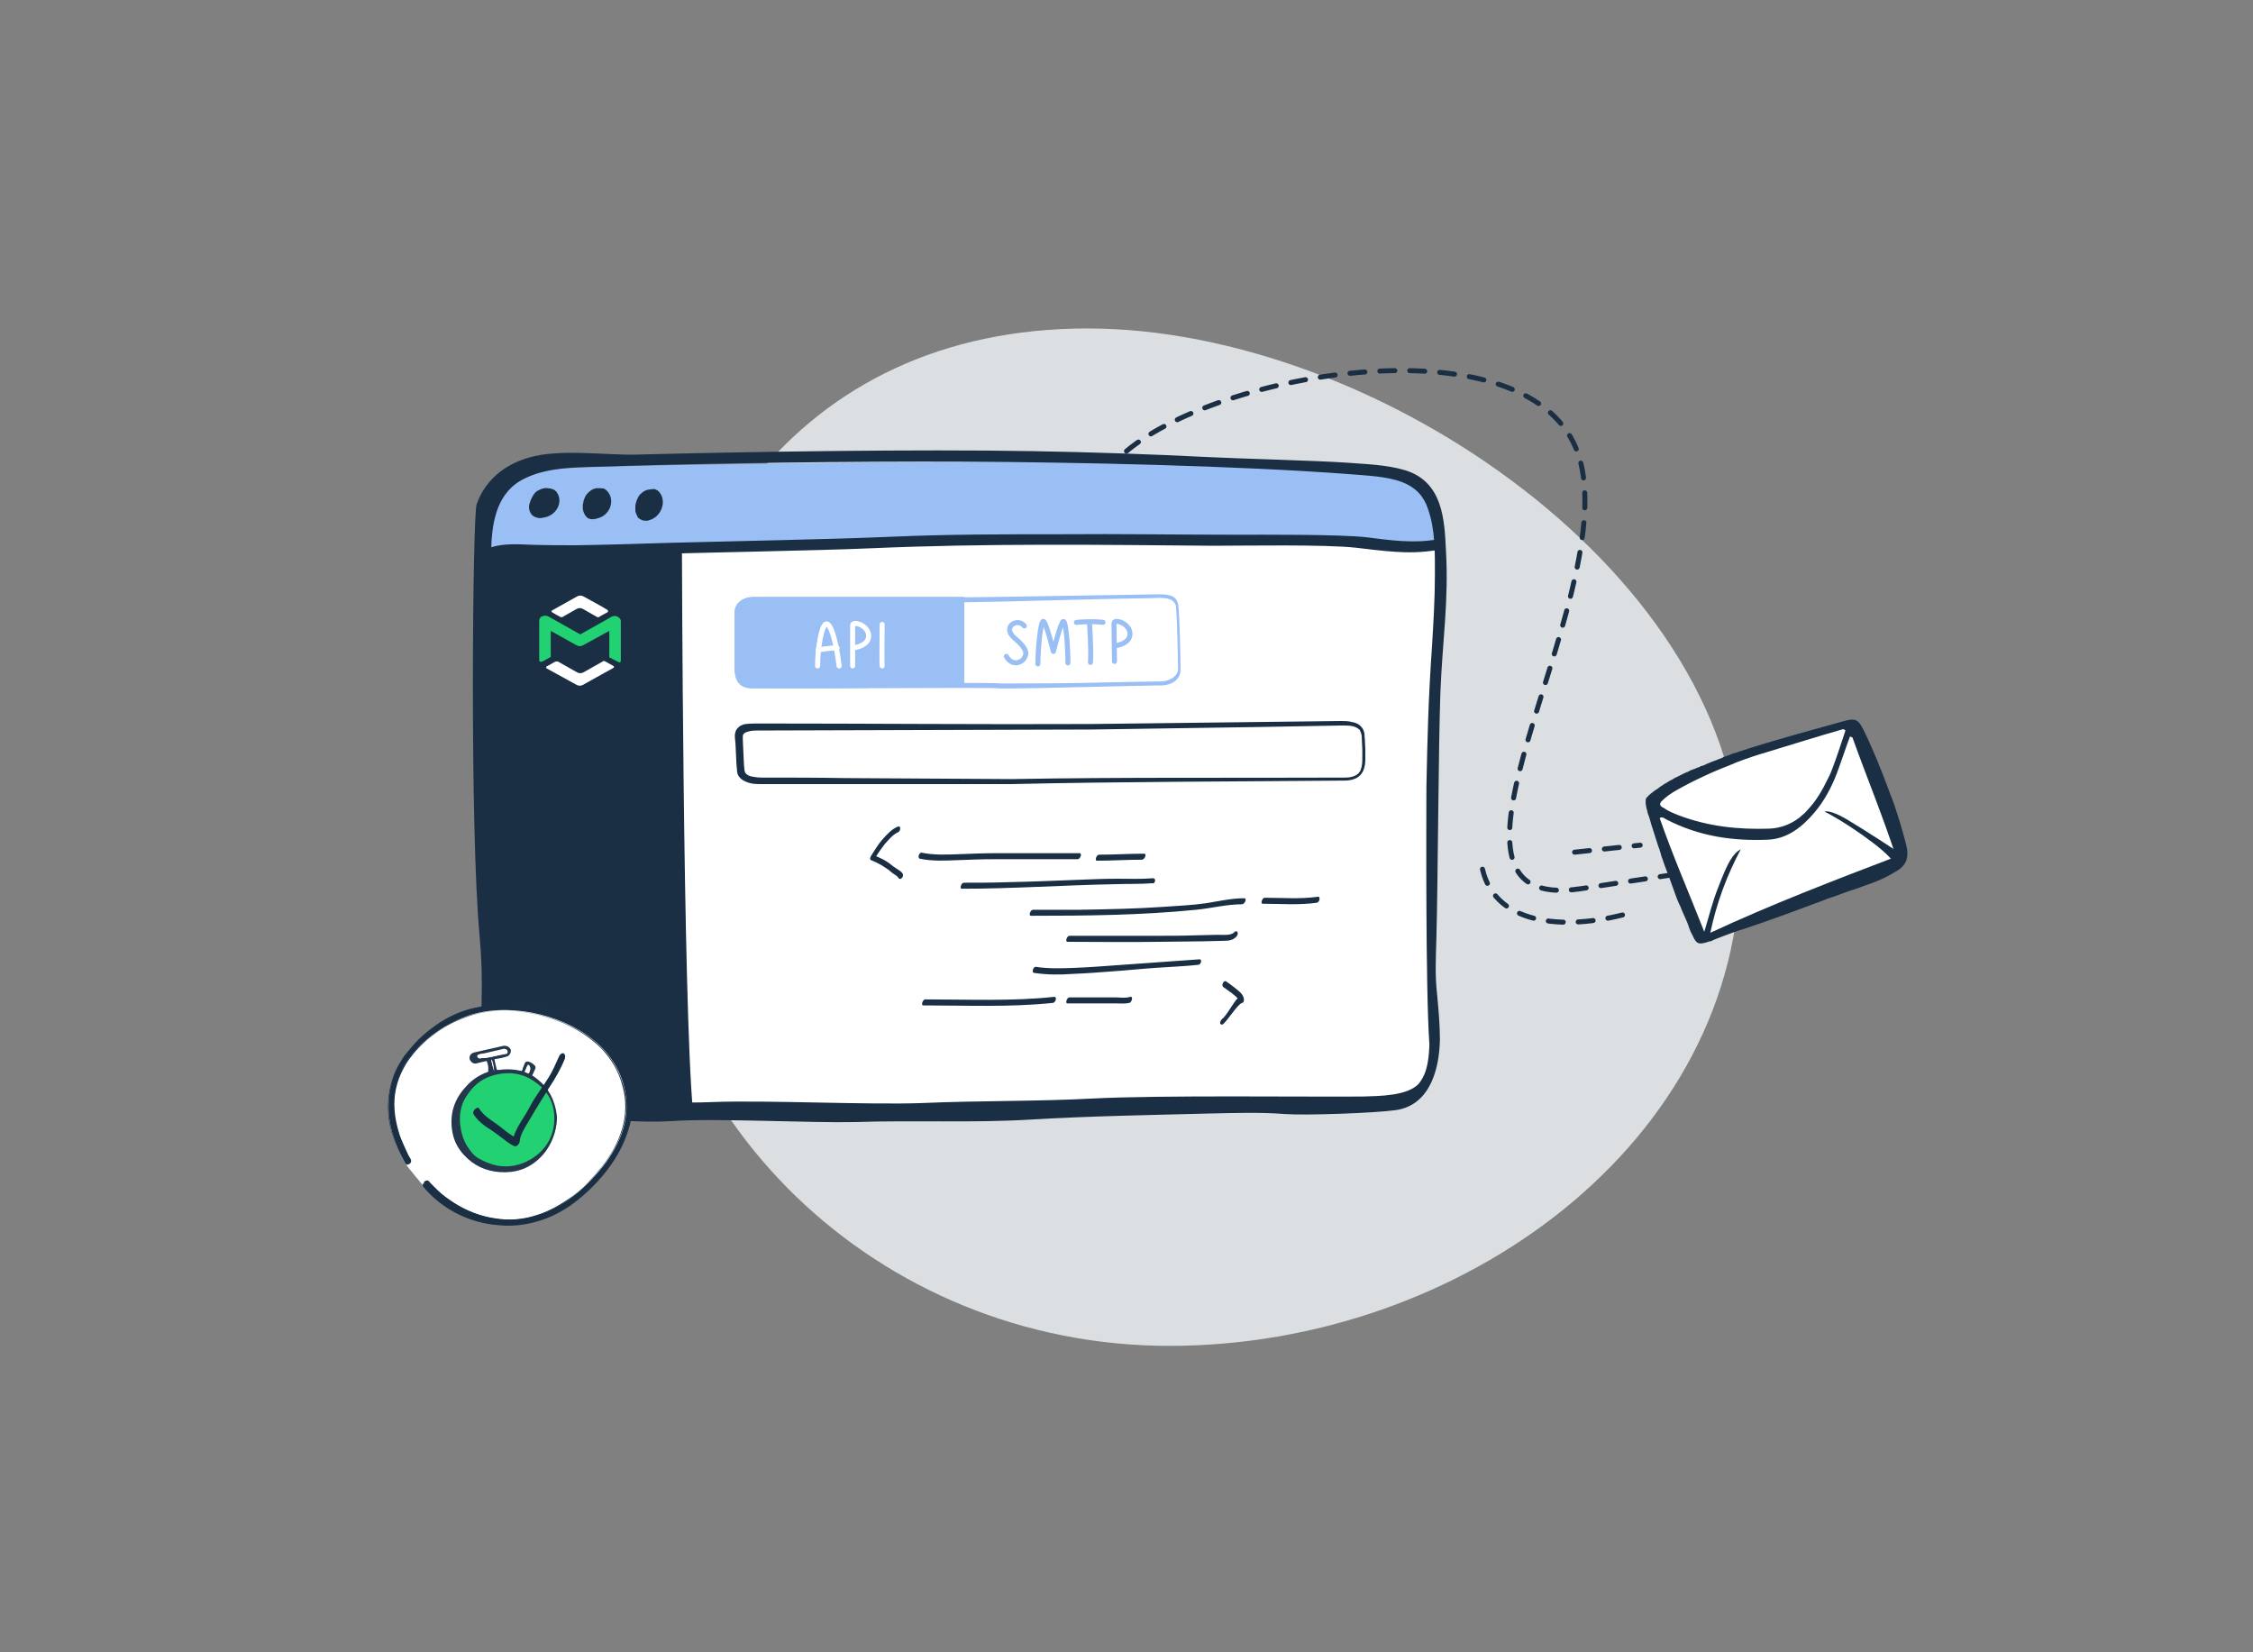 <?xml version="1.0" encoding="utf-8"?>
<!-- Generator: Adobe Illustrator 24.2.1, SVG Export Plug-In . SVG Version: 6.00 Build 0)  -->
<svg version="1.1" xmlns="http://www.w3.org/2000/svg" xmlns:xlink="http://www.w3.org/1999/xlink" x="0px" y="0px"
	 viewBox="0 0 450 330" style="enable-background:new 0 0 450 330;" xml:space="preserve">
<rect x="0" y="0" width="450" height="330" fill="#808080" stroke="none"/>
<style type="text/css">
	.st0{fill:#F9F9F7;}
	.st1{fill:#FEFEFE;}
	.st2{fill:#1A2E44;}
	.st3{fill:#FFFFFF;}
	.st4{fill:#99BFF5;}
	.st5{fill:#DCDFE1;}
	.st6{fill:#22D172;}
	.st7{fill-rule:evenodd;clip-rule:evenodd;fill:#FFE717;}
	.st8{fill-rule:evenodd;clip-rule:evenodd;fill:#273649;}
	.st9{fill:none;stroke:#1A2E44;stroke-width:1.458;stroke-linecap:round;stroke-linejoin:round;stroke-miterlimit:10;}
	.st10{fill:#F4F4EF;}
	.st11{fill:#FAFBFB;}
	.st12{fill:#F9C273;}
	.st13{fill:#1A2E44;stroke:#FFFFFF;stroke-width:0.633;stroke-linecap:square;}
	.st14{clip-path:url(#SVGID_14_);}
	.st15{clip-path:url(#SVGID_16_);}
	.st16{clip-path:url(#SVGID_18_);}
	.st17{fill:#E5E5E5;}
	.st18{clip-path:url(#SVGID_24_);}
	.st19{clip-path:url(#SVGID_26_);}
	.st20{clip-path:url(#SVGID_28_);}
	.st21{clip-path:url(#SVGID_30_);}
	.st22{clip-path:url(#SVGID_32_);}
	.st23{clip-path:url(#SVGID_34_);}
	.st24{fill:none;stroke:#1A2E44;stroke-width:6.49;stroke-linecap:round;stroke-linejoin:round;stroke-miterlimit:10;}
	.st25{clip-path:url(#SVGID_36_);}
	.st26{clip-path:url(#SVGID_38_);}
	.st27{fill:#97B4EF;}
	.st28{fill-rule:evenodd;clip-rule:evenodd;fill:#273649;stroke:#273649;stroke-width:1.543;stroke-linejoin:round;}
	.st29{fill:none;stroke:#1A2E44;stroke-width:5;stroke-linecap:round;stroke-linejoin:round;stroke-miterlimit:10;}
	.st30{clip-path:url(#SVGID_40_);}
	.st31{clip-path:url(#SVGID_42_);}
	.st32{fill:#FFFFFF;stroke:#1A2E44;stroke-width:1.988;stroke-linecap:square;}
	.st33{fill:none;stroke:#1A2E44;stroke-width:1.988;stroke-dasharray:5.963,5.963;}
	.st34{fill:none;stroke:#1A2E44;stroke-width:17;stroke-linecap:round;stroke-linejoin:round;stroke-miterlimit:10;}
	.st35{clip-path:url(#SVGID_44_);}
	.st36{clip-path:url(#SVGID_46_);}
	.st37{clip-path:url(#SVGID_48_);}
	.st38{fill:#FFFFFF;stroke:#1A2E44;stroke-width:2.879;stroke-linecap:square;}
	.st39{fill:none;stroke:#1A2E44;stroke-width:2.879;stroke-linecap:round;stroke-linejoin:round;stroke-dasharray:8.636,8.636;}
	.st40{clip-path:url(#SVGID_50_);}
	.st41{clip-path:url(#SVGID_52_);}
	.st42{fill:none;stroke:#1A2E44;stroke-width:2.957;stroke-linecap:round;stroke-linejoin:round;stroke-dasharray:8.871,8.871;}
	.st43{fill:none;stroke:#1A2E44;stroke-width:9;stroke-linecap:round;stroke-linejoin:round;stroke-miterlimit:10;}
	.st44{fill-rule:evenodd;clip-rule:evenodd;fill:#273649;stroke:#273649;stroke-width:1.476;stroke-linejoin:round;}
	.st45{fill:none;stroke:#1A2E44;stroke-width:4.781;stroke-linecap:round;stroke-linejoin:round;stroke-miterlimit:10;}
	.st46{fill-rule:evenodd;clip-rule:evenodd;fill:#273649;stroke:#273649;stroke-width:0.898;stroke-linejoin:round;}
	.st47{fill:none;stroke:#1A2E44;stroke-width:1.492;stroke-linecap:round;stroke-linejoin:round;stroke-dasharray:4.477,4.477;}
	.st48{fill:#17354A;}
	.st49{fill:#FDFDFE;}
	.st50{fill:#434D60;}
	.st51{fill:#2B4155;}
	.st52{fill:#354357;}
	.st53{fill:#FCFDFD;}
	.st54{fill:#213349;}
	.st55{fill:#22D173;}
	.st56{fill:#22D072;}
	.st57{fill:none;stroke:#213349;stroke-width:5.6;stroke-dasharray:10,10;}
	.st58{fill:none;stroke:#1A2E44;stroke-width:2.65;stroke-linecap:round;stroke-linejoin:round;stroke-dasharray:7.951,7.951;}
	.st59{fill:#1A2E44;stroke:#1A2E44;stroke-width:0.84;}
	.st60{fill:#1A2E44;stroke:#1A2E44;stroke-width:0.668;}
	.st61{clip-path:url(#SVGID_54_);}
	.st62{clip-path:url(#SVGID_56_);}
	.st63{fill:#FFFFFF;stroke:#1A2E44;stroke-width:1.535;stroke-linecap:square;}
	.st64{fill:none;stroke:#1A2E44;stroke-width:1.577;stroke-linecap:round;stroke-linejoin:round;stroke-dasharray:4.731,4.731;}
	.st65{fill:#1A2E44;stroke:#1A2E44;stroke-width:0.448;}
	.st66{fill:#1A2E44;stroke:#1A2E44;stroke-width:0.356;}
	.st67{fill:none;stroke:#1A2E44;stroke-width:2.59;stroke-linecap:round;stroke-linejoin:round;stroke-miterlimit:10;}
	.st68{clip-path:url(#SVGID_58_);}
	.st69{clip-path:url(#SVGID_60_);}
	.st70{fill:none;stroke:#1A2E44;stroke-width:2;stroke-linecap:round;stroke-linejoin:round;stroke-dasharray:7.951,7.951;}
	.st71{fill:none;stroke:#1A2E44;stroke-width:1.016;stroke-linecap:round;stroke-linejoin:round;stroke-dasharray:3.048,3.048;}
	.st72{fill:none;stroke:#1A2E44;stroke-width:0.993;stroke-linecap:round;stroke-linejoin:round;stroke-miterlimit:10;}
	.st73{fill:none;stroke:#1A2E44;stroke-width:0.997;stroke-linecap:round;stroke-linejoin:round;stroke-dasharray:2.99,2.99;}
	.st74{fill:none;stroke:#1A2E44;stroke-width:0.752;stroke-linecap:round;stroke-linejoin:round;stroke-dasharray:2.99,2.99;}
	.st75{clip-path:url(#SVGID_62_);}
	.st76{clip-path:url(#SVGID_64_);}
	.st77{fill:#FFFFFF;stroke:#1A2E44;stroke-width:1.108;stroke-linecap:square;}
	.st78{fill:none;stroke:#1A2E44;stroke-width:1.108;stroke-linecap:round;stroke-linejoin:round;stroke-dasharray:3.324,3.324;}
	.st79{fill:#1A2E44;stroke:#1A2E44;stroke-width:0.323;}
	.st80{fill:#1A2E44;stroke:#1A2E44;stroke-width:0.257;}
	.st81{fill:none;stroke:#1A2E44;stroke-width:1.202;stroke-linecap:round;stroke-linejoin:round;stroke-miterlimit:10;}
	.st82{clip-path:url(#SVGID_66_);}
	.st83{clip-path:url(#SVGID_68_);}
	.st84{fill:#FFFFFF;stroke:#1A2E44;stroke-width:1.341;stroke-linecap:square;}
	.st85{fill:none;stroke:#1A2E44;stroke-width:1.341;stroke-linecap:round;stroke-linejoin:round;stroke-dasharray:4.024,4.024;}
	.st86{fill:none;stroke:#1A2E44;stroke-width:1.23;stroke-linecap:round;stroke-linejoin:round;stroke-dasharray:3.69,3.69;}
	.st87{fill:none;stroke:#1A2E44;stroke-width:1.207;stroke-linecap:round;stroke-linejoin:round;stroke-dasharray:3.62,3.62;}
	.st88{fill:none;stroke:#1A2E44;stroke-width:0.91;stroke-linecap:round;stroke-linejoin:round;stroke-dasharray:3.62,3.62;}
	.st89{fill:#1A2E44;stroke:#1A2E44;stroke-width:0.392;}
	.st90{fill:#1A2E44;stroke:#1A2E44;stroke-width:0.311;}
	.st91{fill:none;stroke:#1A2E44;stroke-width:1.463;stroke-linecap:round;stroke-linejoin:round;stroke-miterlimit:10;}
	.st92{clip-path:url(#SVGID_70_);}
	.st93{clip-path:url(#SVGID_72_);}
	.st94{fill:#FFFFFF;stroke:#1A2E44;stroke-width:1.633;stroke-linecap:square;}
	.st95{fill:none;stroke:#1A2E44;stroke-width:1.633;stroke-linecap:round;stroke-linejoin:round;stroke-dasharray:4.899,4.899;}
	.st96{fill:none;stroke:#1A2E44;stroke-width:1.497;stroke-linecap:round;stroke-linejoin:round;stroke-dasharray:4.492,4.492;}
	.st97{fill:none;stroke:#1A2E44;stroke-width:1.469;stroke-linecap:round;stroke-linejoin:round;stroke-dasharray:4.407,4.407;}
	.st98{fill:none;stroke:#1A2E44;stroke-width:1.109;stroke-linecap:round;stroke-linejoin:round;stroke-dasharray:4.407,4.407;}
	.st99{fill:#1A2E44;stroke:#1A2E44;stroke-width:0.477;}
	.st100{fill:#1A2E44;stroke:#1A2E44;stroke-width:0.379;}
	.st101{fill:none;stroke:#1A2E44;stroke-width:1.427;stroke-linecap:round;stroke-linejoin:round;stroke-dasharray:4.281,4.281;}
	.st102{fill:none;stroke:#1A2E44;stroke-width:1.077;stroke-linecap:round;stroke-linejoin:round;stroke-dasharray:4.281,4.281;}
	.st103{opacity:0.37;}
	.st104{fill:#FEFEFE;stroke:#1A2E44;stroke-width:2.873;stroke-linecap:round;stroke-linejoin:round;stroke-miterlimit:10;}
	.st105{fill:#FEFEFE;stroke:#1A2E44;stroke-width:1.743;stroke-linecap:round;stroke-linejoin:round;stroke-miterlimit:10;}
	.st106{fill:#FEFEFE;stroke:#1A2E44;stroke-width:1.492;stroke-linecap:round;stroke-linejoin:round;stroke-miterlimit:10;}
	.st107{fill:#213349;stroke:#1A2E44;stroke-width:0.456;stroke-miterlimit:10;}
	.st108{fill:none;stroke:#213349;stroke-width:3;stroke-linecap:round;stroke-miterlimit:10;}
	.st109{fill:#F2F4F4;}
	.st110{fill:none;stroke:#FFFFFF;stroke-width:1.018;stroke-linecap:round;stroke-linejoin:round;stroke-miterlimit:10;}
	.st111{fill:none;stroke:#FFFFFF;stroke-linecap:round;stroke-linejoin:round;stroke-miterlimit:10;}
	.st112{fill:none;stroke:#99BFF5;stroke-linecap:round;stroke-linejoin:round;stroke-miterlimit:10;}
	.st113{fill:#172D42;}
	.st114{fill:#24374C;}
	.st115{fill:#182D42;}
	.st116{fill:#182E42;}
</style>
<g id="Слой_2">
</g>
<g id="Слой_1">
	<path class="st5" d="M217.2,65.6c58.2,0,130.4,50.2,130.4,106.4c0,56.1-55.8,96.8-114,96.8s-105.4-45.5-105.4-101.6
		S159,65.6,217.2,65.6z"/>
	<g>
		<g>
			<path class="st3" d="M96.5,124.7c0.2-13.9-6.3-16.4,14.1-19.3c20.4-2.9,177.3,2.3,177.3,2.3s-3.2,81.3-1.3,102.9
				c0.6,7.2-6.7,11.7-27.3,9c-18.1-2.3-68.4,5.2-103,2.7c-34.6-2.5-44.1,1.7-50.6-4.2c-6.5-5.9-8.2-16.6-7.5-31.7
				C99,171.2,96.5,128.3,96.5,124.7z"/>
			<path class="st2" d="M96.5,124.7c0.2-13.9-6.3-16.4,14.1-19.3c20.4-2.9,25.6,2.3,25.6,2.3s0.2,92.5,2.2,114.1
				c-12-1.2-26.8,0.6-32.7-3.7c-7.1-5.2-8.2-16.6-7.5-31.7C99,171.2,96.5,128.3,96.5,124.7z"/>
			<path class="st4" d="M98.2,98.8c2.7-5.2,11.7-5.3,26.7-5.7c15-0.4,123.6-2.4,153.1,1.3c0,0,7.8,2,8.7,6.6s1,9.1,1,9.1
				s-30.2-2.1-51.2-2.7s-50.7,0.4-63.6,1.1s-73.9,1.4-75.7,1.5C95.4,110.1,98.2,98.8,98.2,98.8z"/>
			<path class="st2" d="M286.9,187.2c0.3-10.7,0.4-38.3,0.8-49c0.4-10.2,1.7-18.3,1.1-28.4c-0.3-6-0.6-13.6-8.2-15.9
				c-3.7-1.1-7.8-1.2-11.7-1.5c-5.8-0.4-21.4-0.8-27.3-1.1c-11.9-0.6-23.7-1-35.5-1.2c-23.2-0.4-56.1,0.1-79.3,0.7
				c-6.2,0.1-15.2-1.2-21.2,0.6c-5.2,1.5-8.8,4.8-10.4,9.3c-0.8,2.2-1.4,65.2,0.6,86.3c0.4,4.6,0.5,8.1,0.4,12.7
				c-0.1,4.2-0.1,8.7,1.6,12.7c2.3,5.5,7.7,8.6,13.9,9.8c6.6,1.4,15.8,2.1,22.5,1.7c9-0.6,27.6,0.4,36.6,0.2
				c11.8-0.4,23.5,0.2,35.1-0.5c11.8-0.7,23.6-0.9,35.3-1.2c5.2-0.1,10.3-0.3,15.5,0.1c4.1,0.3,18.1-0.2,22.2-0.8
				c7-1.1,8.6-8.7,8.7-14.1c0-3.1-0.3-6.2-0.6-9.4C286.6,194.6,286.8,190.9,286.9,187.2z M285.5,208.6c-0.1,2.5-0.3,5.6-2.1,7.8
				c-2.2,2.5-8,2.5-11.2,2.6c-11,0.1-40.6-0.3-54,0.4c-11.3,0.6-22.6,0.4-34,0.9c-10.7,0.4-31.1-0.6-41.8-0.2
				c-6.3,0.3-12.6-0.2-18.8-0.3c-6-0.1-13-0.9-17.7-4.7c-6.5-5.2-5.5-13.8-5.4-20.8c0.1-4.4-0.4-5.7-0.7-10.2
				c-0.4-5.1-0.8-27-1.1-32.1c-0.6-10.1-0.6-41.4-0.6-41.9c0.1-5,0.8-11,5.7-14c4.5-2.7,10.7-2.8,16-2.9c20.8-0.7,51.5-1.1,72.4-1
				c22.6,0.1,54.9,0.8,77.4,2.5c3.5,0.3,7.3,0.4,10.5,1.6c2.6,1,4.3,2.8,5.1,5.3c1.5,4.2,1.4,8.9,1.4,13.1c0,4.9-0.3,9.8-0.6,14.7
				c-0.7,10-0.9,17.9-1.1,27.9C284.9,162.5,284.7,197.3,285.5,208.6z"/>
			<path class="st2" d="M287.2,107.7c-4.8,0.9-9.5,0.2-14.3-0.4c-5.5-0.6-20.6-0.5-26.2-0.5c-11.5,0-23-0.2-34.5-0.1
				c-11.4,0-22.8,0-34.2,0.5c-11.3,0.5-32.4,0.9-43.7,1.2c-6.3,0.2-12.8,0.4-19.2,0.5c-3,0-5.9,0-9-0.1c-2.6-0.1-5.4-0.3-8,0.5
				c-1.1,0.3-1.7,2.6-0.3,2.2c2.4-0.7,5-0.6,7.5-0.5c2.6,0.1,5.4,0.1,8,0.1c5.6,0,11.2-0.2,16.8-0.4c11.4-0.4,32.5-0.7,43.9-1.2
				c22.8-1,45.7-0.7,68.4-0.5c6.2,0,22.3-0.3,28.5,0.4c5.3,0.6,10.4,1.4,15.8,0.5C288.1,109.8,288.7,107.5,287.2,107.7z"/>
			<path class="st2" d="M111.2,98.3c0-0.1-0.1-0.1-0.2-0.2c-0.1-0.1-0.3-0.3-0.4-0.3c-0.3-0.2-1.1-0.3-1.3-0.3
				c-0.7-0.1-1.3,0.2-1.9,0.5c-0.7,0.4-1.1,1.2-1.4,1.9c-0.1,0.3-0.2,0.6-0.3,0.9c0,0.3-0.1,0.5,0,0.8c0,0.3,0.1,0.4,0.2,0.7
				c0.1,0.2,0.2,0.4,0.3,0.5c0.3,0.3,0.7,0.5,1.1,0.6c0.3,0.1,0.8,0.1,1.1,0C111.1,103.1,112.6,100.3,111.2,98.3z"/>
			<path class="st2" d="M121.3,98.1c-0.1-0.1-0.1-0.1-0.2-0.2c-0.1-0.1-0.3-0.2-0.4-0.3c-0.3-0.1-1.2-0.1-1.3-0.1
				c-0.7,0-1.3,0.3-1.8,0.8c-0.6,0.5-1,1.3-1.1,2.1c-0.1,0.3-0.1,0.6-0.1,0.9c0,0.3,0,0.5,0.1,0.8c0.1,0.3,0.2,0.4,0.3,0.7
				c0.1,0.2,0.3,0.3,0.4,0.5c0.3,0.3,0.7,0.4,1.2,0.4c0.3,0,0.8-0.1,1-0.2C121.7,103,123,100,121.3,98.1z"/>
			<path class="st2" d="M131.4,98c-0.1-0.1-0.1-0.1-0.2-0.1c-0.2-0.1-0.3-0.2-0.4-0.2c-0.3-0.1-1.2,0.1-1.3,0.1
				c-0.7,0.1-1.2,0.5-1.7,1c-0.5,0.6-0.8,1.5-0.9,2.2c0,0.3,0,0.7,0,0.9c0,0.3,0.1,0.5,0.2,0.8c0.1,0.2,0.2,0.4,0.3,0.6
				s0.3,0.3,0.5,0.4c0.4,0.3,0.8,0.3,1.3,0.3c0.3,0,0.7-0.2,1-0.3C132.4,102.7,133.2,99.6,131.4,98z"/>
		</g>
		<g>
			<path class="st3" d="M110.8,132.2l-1.6,0.9c-0.2,0.1-0.1,0.4,0,0.4l6,3.3c0.4,0.2,0.8,0.2,1.2,0l6.1-3.4c0.2-0.1,0.2-0.3,0-0.4
				l-1.6-0.9c-0.2-0.1-0.5-0.1-0.5,0l-3.9,2.2c-0.4,0.2-0.8,0.2-1.2,0l-3.9-2.2C111.2,132.1,111,132.1,110.8,132.2z"/>
			<path class="st3" d="M115.3,119.1c0.4-0.2,0.8-0.2,1.2,0c0,0,4.6,2.5,4.8,2.7c0.2,0.1,0.2,0.4,0,0.5c-0.5,0.3-1.2,0.6-1.6,0.9
				c-0.2,0.1-0.3,0.1-0.5,0l-2.8-1.6c-0.4-0.2-0.8-0.2-1.2,0l-2.8,1.6c-0.2,0.1-0.3,0.1-0.5,0c-0.4-0.2-1.1-0.6-1.6-0.9
				c-0.2-0.1-0.2-0.3,0-0.4L115.3,119.1z"/>
			<path class="st6" d="M123.4,123.2c0.4,0.2,0.6,0.5,0.6,0.9v7.8c0,0.4-0.2,0.5-0.5,0.3l-1.8-0.9V126l-5.3,2.9
				c-0.4,0.2-0.8,0.2-1.2,0L110,126v5.2l-1.6,0.9c-0.2,0.1-0.7,0.2-0.7-0.3v-7.8c0-0.4,0.2-0.8,0.6-0.9c0.6-0.3,1.2,0,1.2,0l6.4,3.6
				l6.4-3.6C122.2,123.2,122.8,122.8,123.4,123.2z"/>
		</g>
	</g>
	<g>
		<path class="st3" d="M84.7,237c7.3,8.6,19.5,10.2,28.8,3.8c8.6-5.9,16-17,11.1-27.5c-4.8-10.3-19-14.1-29.3-12
			c-5,1-9.9,4.4-13.2,8.1c-6,6.8-5.6,15.4-1.1,23C81.3,233,84.3,236.5,84.7,237z"/>
		<g>
			<path class="st2" d="M84.7,237c7.3,8.6,19.5,10.2,28.8,3.8c8.6-5.9,16-17,11.1-27.5c-4.8-10.3-19-14.1-29.3-12
				c-5,1-9.9,4.4-13.2,8.1c-6,6.8-5.6,15.4-1.1,23c0.3,0.6,1.3-0.3,1-0.8c-3.7-6.3-4.9-13.6-0.6-19.8c2.8-4,7.1-7.1,11.7-8.8
				c7.9-2.9,18.8-0.6,25.3,4.6c4.5,3.5,7.1,8.8,6.7,14.6c-0.5,5.8-4.2,10.8-8.3,14.7c-4.3,4.1-9.8,7-15.9,6.7
				c-5.9-0.3-11.4-3.2-15.3-7.6C85.1,235.5,84.3,236.5,84.7,237z"/>
			<path class="st2" d="M84.8,236.9c3.7,4.3,9.1,7.1,14.7,7.5c2.8,0.2,5.7-0.1,8.4-1c2.7-0.9,5.2-2.4,7.4-4.1
				c4.4-3.5,8.1-8.2,9.8-13.6c0.8-2.7,1.1-5.6,0.6-8.4c-0.5-2.8-1.8-5.4-3.6-7.6c-3.6-4.4-9-7-14.6-8.1c-2.8-0.6-5.6-0.8-8.5-0.6
				c-1.4,0.1-2.8,0.3-4.2,0.6c-1.4,0.3-2.7,0.8-4,1.4c-2.6,1.2-4.9,2.9-7,4.8c-1,1-2,2-2.8,3.2c-0.8,1.2-1.5,2.4-2.1,3.7
				c-1.1,2.6-1.5,5.5-1.2,8.3c0.3,2.8,1.2,5.6,2.5,8.1l0.5,0.9c0.1,0.2,0.2,0.3,0.3,0.5c0.1,0.1,0.3,0.2,0.4,0.1
				c0.3-0.1,0.6-0.5,0.5-0.8c-0.1-0.3-0.3-0.6-0.5-0.9c-0.7-1.3-1.3-2.6-1.8-3.9c-0.9-2.7-1.4-5.6-1-8.4c0.2-1.4,0.6-2.8,1.2-4.1
				c0.6-1.3,1.4-2.5,2.2-3.6c1.8-2.2,4-4.1,6.4-5.6c2.4-1.5,5.1-2.6,8-3.1c2.8-0.5,5.7-0.5,8.5,0c2.8,0.4,5.6,1.2,8.2,2.4
				c2.6,1.2,5,2.8,7,4.8c2,2.1,3.5,4.6,4.2,7.4c0.8,2.8,0.8,5.7,0,8.5c-0.8,2.8-2.2,5.3-4,7.6c-1.8,2.2-3.8,4.3-6,6.1
				c-2.2,1.8-4.8,3.2-7.5,4c-2.7,0.9-5.7,1.1-8.5,0.6c-2.8-0.4-5.6-1.5-8-3c-1.2-0.8-2.4-1.6-3.4-2.6c-0.5-0.5-1-1-1.5-1.5
				c-0.1-0.1-0.2-0.3-0.4-0.3c-0.1-0.1-0.3,0-0.4,0.1C84.7,236.3,84.7,236.7,84.8,236.9z M84.6,237.1c-0.2-0.2-0.2-0.5-0.1-0.7
				c0.1-0.2,0.2-0.4,0.4-0.5c0.2-0.1,0.4-0.2,0.6-0.1c0.2,0.1,0.3,0.3,0.4,0.4c0.5,0.5,1,1,1.5,1.5c1,1,2.2,1.8,3.4,2.6
				c2.4,1.5,5.1,2.6,7.9,3c2.8,0.5,5.7,0.3,8.4-0.6c2.7-0.8,5.2-2.3,7.5-4c2.2-1.8,4.2-3.8,6-6.1c1.7-2.2,3.2-4.8,3.9-7.5
				c0.8-2.7,0.8-5.7,0-8.4c-0.8-2.7-2.2-5.3-4.2-7.3c-2-2.1-4.4-3.6-7-4.8c-2.6-1.2-5.4-2-8.2-2.4c-2.8-0.5-5.7-0.5-8.5,0
				c-2.8,0.5-5.5,1.6-7.9,3c-2.4,1.5-4.6,3.3-6.4,5.6c-0.9,1.1-1.6,2.3-2.2,3.6c-0.6,1.3-1,2.7-1.2,4.1c-0.4,2.8,0.1,5.7,1,8.4
				c0.5,1.3,1.1,2.6,1.7,3.9c0.2,0.3,0.4,0.6,0.5,0.9c0.1,0.4-0.2,0.8-0.6,0.9c-0.2,0.1-0.4,0-0.5-0.1c-0.1-0.2-0.2-0.3-0.3-0.5
				l-0.5-0.9c-1.3-2.5-2.3-5.3-2.6-8.1c-0.3-2.8,0.1-5.8,1.1-8.4c0.5-1.3,1.3-2.6,2.1-3.8c0.9-1.1,1.8-2.2,2.8-3.2
				c2.1-2,4.4-3.7,7-4.9c1.3-0.6,2.7-1.1,4.1-1.4c1.4-0.3,2.8-0.5,4.3-0.6c2.9-0.2,5.7,0,8.6,0.6c2.8,0.6,5.6,1.5,8.1,2.8
				c2.5,1.3,4.9,3.1,6.7,5.4c1.8,2.2,3.1,4.9,3.7,7.7c0.5,2.8,0.3,5.8-0.6,8.5c-1.7,5.5-5.5,10.2-9.9,13.8c-2.2,1.8-4.7,3.3-7.5,4.2
				c-2.7,0.9-5.6,1.3-8.5,1C93.8,244.3,88.3,241.5,84.6,237.1z"/>
		</g>
	</g>
	<path class="st73" d="M225,90.1c19.8-16.6,83.4-26.7,90.7,2.2s-35.3,90.5,0,85.2c6.4-1,13.1-2,19.8-3"/>
	<g>
		<path class="st3" d="M330.4,160.6c-0.4-1.7,11.4-7.5,21.3-10.7s17.2-5.6,18-4.8c0.8,0.8,3.7,18.5-11.2,22.8
			C343.5,172.3,331.3,164.3,330.4,160.6z"/>
		<path class="st2" d="M380.7,168.6c-0.7-2.7-1.5-5.4-2.4-8c-0.2-0.6-0.4-1.1-0.6-1.6c-0.1-0.3-0.2-0.5-0.3-0.8l0,0
			c-0.1-0.3-0.2-0.5-0.3-0.8c-0.2-0.5-0.3-0.9-0.5-1.3c0-0.1-0.1-0.2-0.1-0.3c-0.2-0.6-0.5-1.2-0.7-1.8c-0.3-0.7-0.6-1.4-0.8-2l0,0
			c-0.8-1.8-1.5-3.6-2.4-5.4c-1.4-3-1.8-3.3-4.6-2.5c-6.8,1.9-13.6,3.7-20.3,5.9c-0.5,0.2-1.1,0.4-1.6,0.5l0,0
			c-0.2,0.1-0.5,0.2-0.7,0.3l0,0l0,0c-0.3,0.1-0.6,0.2-0.8,0.3c0,0,0,0-0.1,0c-0.1,0-0.3,0.1-0.4,0.2c-0.5,0.2-1,0.4-1.5,0.6
			c-0.3,0.1-0.6,0.2-0.8,0.3c-0.3,0.1-0.7,0.3-1,0.4c-0.3,0.2-0.6,0.3-1,0.4c-0.1,0-0.1,0-0.2,0.1c-0.1,0-0.2,0.1-0.2,0.1
			c-0.1,0-0.2,0.1-0.3,0.1c-0.1,0-0.2,0.1-0.3,0.1c-0.2,0.1-0.3,0.2-0.5,0.2c-0.2,0.1-0.4,0.2-0.5,0.2c0,0,0,0,0,0
			c-0.2,0.1-0.3,0.1-0.4,0.2c-0.2,0.1-0.3,0.2-0.4,0.2c0,0-0.1,0-0.1,0c-0.3,0.2-0.7,0.3-1,0.5c-0.1,0.1-0.3,0.1-0.4,0.2
			c-0.1,0.1-0.3,0.1-0.4,0.2l0,0c-0.1,0.1-0.3,0.1-0.4,0.2c-0.3,0.1-0.5,0.3-0.7,0.4c-0.1,0.1-0.3,0.1-0.4,0.2
			c-0.1,0-0.2,0.1-0.3,0.2c-0.1,0-0.1,0-0.2,0.1c-0.2,0.1-0.5,0.3-0.7,0.4c-0.3,0.2-0.6,0.4-0.9,0.6c-0.3,0.3-0.7,0.5-1,0.7
			c-0.6,0.5-1.1,0.8-1.4,1.2c-0.1,0.1-0.1,0.1-0.2,0.2c-0.1,0.1-0.1,0.1-0.1,0.2c0,0-0.1,0.1-0.1,0.2l0,0c0,0,0,0.1,0,0.2
			c0,0,0,0.1,0,0.2s0,0.1,0,0.2c0,0,0,0.1,0,0.1c0,0,0,0.1,0,0.2c0.1,0.3,0.1,0.8,0.3,1.3c0,0.1,0.1,0.3,0.1,0.5
			c0.3,0.7,0.5,1.5,0.7,2.2c0.5,1.5,0.9,2.9,1.4,4.4c0.3,0.7,0.5,1.5,0.7,2.2c0.3,0.7,0.5,1.5,0.8,2.2c0.6,1.6,1.2,3.2,1.8,4.9
			c0.2,0.6,0.4,1.1,0.6,1.6c0.2,0.5,0.4,0.9,0.6,1.3c0,0.1,0.1,0.2,0.1,0.3c0.1,0.2,0.2,0.5,0.3,0.7c0.1,0.3,0.3,0.6,0.4,0.9l0,0
			c0.3,0.7,0.6,1.3,0.8,2c0.2,0.6,0.4,1.1,0.7,1.6c0.8,1.8,1.2,2,2.9,1.5c0.2-0.1,0.5-0.2,0.8-0.2c0.8-0.4,1.6-0.7,2.4-1l0,0
			c0.9-0.3,1.8-0.7,2.7-1c0.7-0.2,1.3-0.4,1.9-0.6c5.1-1.7,10.2-3.6,15.3-5.5c0.7-0.3,1.5-0.6,2.2-0.8c1.1-0.4,2.2-0.8,3.3-1.2
			c1-0.3,1.9-0.6,2.9-1c2.1-0.7,4.1-1.5,6-2.7C380.8,173,381.4,171.2,380.7,168.6z M331.9,160c0.9-0.9,1.9-1.6,3-2.2
			c3.7-2.1,7.5-3.8,11.4-5.3c0.2-0.1,0.4-0.2,0.7-0.3l0,0c2.1-0.8,4.2-1.5,6.3-2.1c4.9-1.5,9.7-3,14.6-4.4c0.2-0.1,0.4-0.1,0.7,0.2
			c-0.8,2.4-1.6,4.9-2.5,7.3l0,0c-0.3,0.8-0.6,1.6-1,2.3c-1.1,2.3-2.3,4.4-4.1,6.3c-0.3,0.3-0.5,0.6-0.8,0.8
			c-0.3,0.3-0.6,0.5-0.8,0.7c-1.7,1.3-3.7,2.1-6,2.2c-6.1,0.2-12.2-0.4-18.2-2.7c-1-0.4-2-0.8-3-1.5
			C331.5,161,331.4,160.5,331.9,160z"/>
		<path class="st3" d="M370,147.3c2.8,7.8,6.1,15.8,8.7,23.8l0,0c-12.3,4.7-25.1,9.6-37.1,15.2c1.3-6.1,3.3-11.4,6.1-16.7
			c-1.6,0.9-2.6,2.6-4.5,7.6c-1.1,2.7-1.8,5.6-2.8,8.9c-3.1-7.9-6.3-15.2-8.9-22.7c0.5-0.4,1,0.1,1.4,0.3c6.6,3.4,13.4,4.3,20.3,4
			c3.8-0.2,6.7-2.5,9.1-5.3c2-2.3,3.5-5.1,4.6-8c0.9-2.4,1.7-4.9,2.6-7.3C369.6,147.1,369.8,147.2,370,147.3z"/>
		<path class="st2" d="M378.1,172.1c-1.4-2.4-10.1-8.3-13.7-10c0,0,1-0.5,4.4,1.5c3.4,2,10.4,6.6,10.4,6.6S379.1,173.8,378.1,172.1z
			"/>
	</g>
	<path class="st73" d="M296.1,173.6c2.7,11.7,17.6,12.3,30.3,8.5"/>
	<line class="st73" x1="314.5" y1="170.2" x2="327.6" y2="168.8"/>
	<g>
		<g>
			<path class="st4" d="M231.6,119.4c2.6,0,3.2,0.9,3.3,1.9c0.2,2.2,0.4,10.3,0.4,12.3c0,1.6-2,2.5-3.4,2.5l-0.1,0
				c-0.1,0-0.2,0-0.3,0c-1.4,0-5.9,0.1-11,0.2c-6.9,0.2-15.4,0.2-19,0.2c-0.6,0-1.1,0-1.4,0c-1.1-0.1-5.2-0.1-7.5-0.1h-1.3l-2,0
				c-9.2,0-22,0.1-24.8,0.1c-1.3,0-3,0-5.1,0c-2.3,0-4.7,0-6.5,0c-1.1,0-2,0-2.5,0c-1.6,0-2.6-0.5-2.6-3v-11.2c0-1.2,1.1-2,2.8-2
				h39.1c0.4,0,1,0,1.7,0c0.2,0,0.4,0,0.6,0c0.2,0,0.4,0,0.7,0c7.9-0.1,26.9-0.7,35-0.8c2,0,3.4-0.1,3.8-0.1L231.6,119.4
				 M231.6,118.7c-0.1,0-0.1,0-0.2,0c-2.1,0-29,0.5-38.8,0.6c-0.5,0-0.9,0-1.3,0c-0.7,0-1.3,0-1.7,0h-39.1c-2.3,0-3.8,1.3-3.8,3
				v11.2c0,3.1,1.6,4,3.6,4c1.4,0,5.3,0,9,0c1.9,0,3.7,0,5.1,0c2.8,0,15.3-0.1,24.8-0.1c0.7,0,1.3,0,2,0h1.3c3.7,0,6.6,0,7.4,0.1
				c0.3,0,0.8,0,1.4,0c6.1,0,26.7-0.6,30-0.6c0.1,0,0.2,0,0.3,0c0.1,0,0.1,0,0.2,0c2.3,0,4-1.2,4-3.2c0-2.1-0.2-10.2-0.4-12.3
				C235.3,119.1,233.9,118.7,231.6,118.7L231.6,118.7z"/>
		</g>
		<g>
			<path class="st4" d="M192.6,119.2v18.1h-1.3c-9.6,0-23.8,0.1-26.7,0.1c-4.3,0.1-12.1,0-14.2,0c-2.1,0-3.6-0.9-3.6-4v-11.2
				c0-1.7,1.5-3,3.8-3h39.1c0.4,0,1,0,1.7,0C191.7,119.2,192.1,119.2,192.6,119.2z"/>
		</g>
		<path class="st110" d="M163.3,133c0-3.5,0.8-8.4,1.8-8.4c1,0.1,2,4.2,2.5,8.4"/>
		<path class="st111" d="M170.3,133c0-1.6,0-7.1,0-8.1s3.2,0,3.2,2.1c0,1.9-2.6,2.3-2.6,2.3"/>
		<path class="st112" d="M222.6,132.1c0-1.6-0.1-6.6-0.1-7.6s3.2,0,3.2,2.1c0,1.9-2.6,2.3-2.6,2.3"/>
		<path class="st111" d="M163.4,129.8c0,0,2.2-0.4,3.8-0.4"/>
		<path class="st111" d="M176.2,124.7c0,1-0.1,7.5,0,8.3"/>
		<path class="st112" d="M204.6,125c-1.4-1.7-4.5,0.2-2,2.4c2.1,1.8,2.7,2.8,2,4c-0.7,1.1-2.5,1.6-3.6-0.3"/>
		<path class="st112" d="M207.3,132.6c0-2.7,0.5-8.6,1.1-8.5c0.5,0,2,6,2,6s1.5-6,2-6c0.5,0,0.9,4.9,0.9,8.3"/>
		<path class="st112" d="M215,124.3c0,0,3-0.3,5.3,0"/>
		<path class="st112" d="M217.8,132.3c0.2-2.6-0.2-7.9-0.2-7.9"/>
		<g>
			<path class="st2" d="M151.4,144.5c22.2,0,44.4,0.2,66.6,0.1l33.3-0.4l16.6-0.2c0.7,0,1.4,0,2.1,0.2c0.7,0.1,1.5,0.4,2,1.1
				c0.3,0.3,0.4,0.7,0.5,1.1c0.1,0.4,0,0.8,0.1,1.1l0.1,2.1c0,0.7,0,1.4,0,2.1c0,0.7-0.1,1.5-0.4,2.2c-0.3,0.7-0.9,1.3-1.6,1.6
				c-0.7,0.3-1.4,0.4-2.2,0.4c-22.2,0.2-44.4,0.2-66.6,0.7l-33.3,0c-5.5,0-11.1,0-16.6,0c-0.7,0-1.5,0-2.2-0.2
				c-0.7-0.2-1.6-0.5-2.2-1.3c-0.3-0.4-0.4-0.9-0.4-1.4l-0.1-1l-0.1-2.1l-0.1-2.1l-0.1-1c0-0.3-0.1-0.8,0.1-1.3
				c0.1-0.5,0.5-0.9,0.9-1.2c0.4-0.2,0.8-0.4,1.2-0.4C149.9,144.5,150.7,144.5,151.4,144.5z M151.4,145.9c-0.7,0-1.3,0-1.9,0.2
				c-0.6,0.1-1,0.4-1.1,0.7c-0.1,0.3,0,1.2,0,1.8l0.1,2.1l0.1,2.1l0.1,1c0,0.2,0.1,0.4,0.2,0.6c0.2,0.3,0.7,0.6,1.3,0.7
				c0.6,0.1,1.2,0.2,1.9,0.2c5.6,0,11.1,0,16.7,0.1l33.3,0.2c22.2-0.4,44.4-0.2,66.6-0.3c1.3,0,2.7-0.4,3.1-1.6
				c0.2-0.6,0.3-1.2,0.3-1.9c0-0.7,0-1.4,0-2.1l-0.1-2.1c0-0.4,0-0.7-0.1-1c-0.1-0.3-0.2-0.6-0.3-0.8c-0.4-0.4-1-0.7-1.6-0.8
				c-0.6-0.1-1.3-0.1-2-0.1l-16.6,0.3l-33.3,0.5C195.8,145.8,173.6,145.8,151.4,145.9z"/>
		</g>
		<g>
			<path class="st2" d="M215.6,170.4h-16.6c-2.5,0-5,0.1-7.5,0.2c-2.5,0.1-5,0.2-7.4-0.3c-0.5-0.1-0.9,1-0.4,1.2
				c2.4,0.5,4.9,0.4,7.3,0.3c2.6-0.1,5.1-0.2,7.7-0.2h16.6C215.8,171.5,216.2,170.4,215.6,170.4z"/>
			<path class="st2" d="M228.5,170.5c-3,0-6,0.2-9,0.2c-0.5,0-0.9,1.2-0.4,1.2c3,0,6-0.2,9-0.2C228.7,171.6,229.1,170.5,228.5,170.5
				z"/>
			<path class="st2" d="M230.3,175.4c-2.4,0.2-4.7,0.1-7.1,0.1c-2.5,0-4.9,0.1-7.4,0.2c-5,0.2-10,0.4-14.9,0.5
				c-2.8,0.1-5.6,0.1-8.4,0.1c-0.5,0-0.9,1.2-0.4,1.2c10.1,0,20.1-0.7,30.2-0.9c2.6-0.1,5.3,0,7.9-0.2
				C230.7,176.6,231,175.4,230.3,175.4z"/>
			<path class="st2" d="M248.5,179.4c-2.6,0-5.1,0.6-7.7,1c-2.7,0.4-5.5,0.5-8.2,0.7c-5.6,0.4-11.2,0.5-16.8,0.6c-3.2,0-6.3,0-9.5,0
				c-0.5,0-0.9,1.2-0.4,1.2c11,0,22.1-0.1,33-1.2c3.1-0.3,6.1-1.1,9.2-1.1C248.7,180.5,249.1,179.4,248.5,179.4z"/>
			<path class="st2" d="M263.2,179.1c-3.5,0.5-7,0.2-10.6,0.2c-0.5,0-0.9,1.2-0.4,1.2c3.6,0,7.2,0.3,10.8-0.2
				C263.6,180.2,263.8,179,263.2,179.1z"/>
			<path class="st2" d="M246.5,186.2c-0.6,0.7-2.4,0.5-3.3,0.5c-1.4,0-2.9,0.1-4.3,0.1c-2.8,0.1-5.6,0.1-8.3,0.1c-5.7,0-11.3,0-17,0
				c-0.5,0-0.9,1.2-0.4,1.2c6.1,0,12.1,0.1,18.2,0c3,0,6-0.1,8.9-0.1c1.4,0,2.7-0.1,4.1-0.1c1,0,1.9-0.1,2.6-0.9
				C247.5,186.4,247.1,185.6,246.5,186.2z"/>
			<path class="st2" d="M239.5,191.6c-5.6,0.4-11.2,0.8-16.8,1.2c-2.7,0.2-5.4,0.4-8,0.5c-2.6,0.1-5.2,0.2-7.8-0.2
				c-0.5-0.1-0.9,1.1-0.4,1.2c2.6,0.4,5.3,0.4,7.9,0.2c2.6-0.1,5.2-0.3,7.8-0.5c2.9-0.2,5.7-0.5,8.6-0.7c2.8-0.2,5.7-0.3,8.5-0.6
				C239.9,192.7,240.2,191.5,239.5,191.6z"/>
			<path class="st2" d="M210.5,199.1c-8.5,0.9-17.1,0.5-25.7,0.5c-0.5,0-0.9,1.2-0.4,1.2c8.6,0,17.3,0.4,25.9-0.5
				C210.9,200.2,211.2,199,210.5,199.1z"/>
			<path class="st2" d="M225.7,199.1c-1,0.3-2,0.1-2.9,0.1c-1,0-2,0-3,0h-6.2c-0.5,0-0.9,1.2-0.4,1.2h6.5c1,0,2.1,0,3.1,0
				c1,0,1.9,0.1,2.8-0.1C226.1,200.1,226.4,198.9,225.7,199.1z"/>
			<path class="st2" d="M248.4,199.3c-0.2-0.8-0.9-1.3-1.5-1.8c-0.6-0.5-1.3-1-2-1.5c-0.5-0.3-1,0.8-0.6,1.1
				c0.6,0.4,1.2,0.9,1.8,1.3c0.3,0.3,0.8,0.6,1.1,1c-0.6,0.4-2.3,3.6-3.1,4.1c-0.2,0.2-0.4,0.5-0.4,0.8c0,0.3,0.3,0.4,0.5,0.3
				c0.9-0.6,3-4.1,3.9-4.3C248.5,200.2,248.5,199.6,248.4,199.3z"/>
			<path class="st2" d="M180.3,174.5c-0.3-0.5-0.8-0.7-1.2-1c-0.5-0.3-1-0.7-1.5-1.1c-0.8-0.6-1.7-1-2.6-1.4
				c0.5-0.8,1.1-1.6,1.7-2.4c0.8-0.9,1.6-1.9,2.7-2.4c0.5-0.2,0.6-1.4-0.1-1.1c-1.2,0.5-2.1,1.5-3,2.5c-0.9,1-1.6,2.2-2.3,3.3
				c-0.1,0.2-0.4,0.7,0,0.9c1,0.4,2,0.9,3,1.6c0.5,0.3,0.9,0.7,1.3,1c0.4,0.3,0.9,0.5,1.2,1C179.9,175.9,180.6,175,180.3,174.5z"/>
		</g>
	</g>
	<g>
		<path class="st6" d="M91.3,224.9c-0.6-5.6,3.3-10.2,9.3-10.8c4.9-0.5,9.7,3.4,10.4,8.6c0.7,5.3-3.3,10.4-8.8,11
			C96.8,234.3,91.9,230.4,91.3,224.9z"/>
		<path class="st114" d="M97.2,211.9c-0.4,0.1-0.9,0.2-1.3,0.3c-0.3,0.1-0.5,0.1-0.8,0.2c-0.6,0.1-1.1-0.3-1.3-0.9
			c-0.1-0.6,0.2-1.1,0.9-1.3c1.8-0.4,3.5-0.8,5.3-1.2c0.4-0.1,0.7-0.2,1.1-0.1c0.4,0.1,0.7,0.3,0.9,0.7c0.1,0.4,0,0.8-0.3,1.1
			c-0.2,0.3-0.5,0.3-0.8,0.4c-0.6,0.2-1.2,0.3-1.9,0.4c0,0-0.1,0-0.2,0c0,0.1,0,0.2,0,0.3c0.1,0.6,0.3,1.2,0.4,1.7
			c0,0.2,0.1,0.2,0.3,0.2c1.4-0.2,2.8-0.2,4.2,0.1c0.2,0,0.4,0.1,0.5,0.1c0.1-0.1,0.2-0.3,0.2-0.5c0.1-0.3,0.3-0.7,0.4-1
			c0.1-0.3,0.3-0.4,0.6-0.4c0.6,0.1,1,0.4,1.4,0.8c0.2,0.2,0.2,0.4,0.1,0.7c-0.2,0.4-0.4,0.9-0.6,1.3c0.4,0.2,0.7,0.5,1,0.7
			c2.3,1.8,3.5,4.2,3.9,7.1c0.3,2.6-1.1,6.5-3.3,8.6c-2.2,2.2-4.9,3.1-8,2.9c-2.9-0.2-5.3-1.3-7.3-3.5c-1.1-1.2-1.9-2.7-2.2-4.3
			c-0.3-1.5-0.3-3,0-4.4c0.4-1.8,1.3-3.4,2.6-4.8c1.2-1.4,2.7-2.4,4.4-3c0.1,0,0.2-0.1,0.1-0.2C97.6,213.3,97.5,212.6,97.2,211.9
			C97.3,211.9,97.3,211.9,97.2,211.9z M91.9,224.5c0.2,1.7,0.6,3.1,1.4,4.4c0.6,0.9,1.2,1.8,2.2,2.4c1.2,0.7,2.4,1.2,3.8,1.5
			c2.3,0.4,4.5,0,6.6-1.2c2.9-1.7,4.6-4.3,4.8-7.6c0.2-3.5-1.2-6.2-4.1-8.1c-2.2-1.5-4.7-1.9-7.4-1.3c-2.3,0.5-4.2,1.7-5.6,3.7
			C92.1,220.2,91.7,222.4,91.9,224.5z M96.9,211.3c1.4-0.2,2.8-0.6,4.2-0.8c0.2,0,0.3-0.2,0.3-0.4c0-0.2-0.1-0.3-0.2-0.4
			c-0.2-0.1-0.4-0.2-0.6-0.1c-1.3,0.3-2.6,0.6-3.9,0.9c-0.3,0.1-0.7,0.2-1,0.2c-0.2,0-0.3,0.2-0.3,0.4c0,0.1,0.2,0.2,0.3,0.3
			c0.1,0,0.2,0,0.3,0C96.2,211.3,96.5,211.3,96.9,211.3z M105.6,214.4c0.2-0.5,0.4-1,0.2-1.5c-0.1-0.1-0.2-0.2-0.3-0.3
			c-0.1,0.1-0.2,0.2-0.2,0.3c-0.2,0.4-0.3,0.8-0.5,1.1C105.1,214.2,105.3,214.3,105.6,214.4z M98.7,213.9
			C98.7,213.8,98.8,213.8,98.7,213.9c-0.1-0.8-0.2-1.5-0.4-2.1c0,0-0.1-0.1-0.1-0.1c0,0.1-0.1,0.1,0,0.2c0.1,0.6,0.3,1.3,0.5,1.9
			C98.6,213.7,98.7,213.8,98.7,213.9z"/>
		<path class="st3" d="M96.9,211.3c-0.3,0-0.7,0-1,0c-0.1,0-0.2,0-0.3,0c-0.1-0.1-0.3-0.2-0.3-0.3c0-0.2,0.1-0.3,0.3-0.4
			c0.3-0.1,0.7-0.2,1-0.2c1.3-0.3,2.6-0.6,3.9-0.9c0.2-0.1,0.4,0,0.6,0.1c0.2,0.1,0.3,0.2,0.2,0.4c0,0.2-0.1,0.4-0.3,0.4
			C99.7,210.7,98.3,211.1,96.9,211.3z"/>
		<path class="st3" d="M105.6,214.4c-0.3-0.1-0.5-0.2-0.8-0.3c0.2-0.4,0.3-0.8,0.5-1.1c0.1-0.1,0.2-0.2,0.2-0.3
			c0.1,0.1,0.2,0.2,0.3,0.3C106.1,213.5,105.8,214,105.6,214.4z"/>
		<path class="st3" d="M98.7,213.9c0-0.1-0.1-0.2-0.1-0.2c-0.2-0.6-0.3-1.3-0.5-1.9c0,0,0-0.1,0-0.2c0,0,0.1,0.1,0.1,0.1
			C98.5,212.4,98.6,213.1,98.7,213.9C98.8,213.8,98.7,213.8,98.7,213.9z"/>
	</g>
	<path class="st113" d="M112.6,210.4c-0.3-0.2-0.8,0.2-0.9,0.5c-1.6,3.6-1.8,3.9-4,7.1c-2,2.9-1.3,2.3-3.2,5.3
		c-0.7,1.1-1.5,2.4-1.9,3.7c-1.2-0.7-2.3-1.7-3.4-2.5c-1.3-0.9-2.7-1.8-3.5-3.1c-0.2-0.4-0.7,0-0.9,0.2c-0.3,0.3-0.4,0.8-0.1,1.1
		c0.9,1.4,2.3,2.3,3.7,3.2c0.7,0.5,1.3,0.9,1.9,1.4c0.8,0.6,1.5,1.2,2.4,1.6c0.5,0.2,1-0.4,1.1-0.9c0.1-1.4,1-2.7,1.7-3.9
		c0.8-1.3,0.8-1.4,1.6-2.7c2-3.3,0.6-0.9,2.6-4.2c1.2-1.8,2.3-3.7,3.1-5.7C112.9,211.2,113,210.7,112.6,210.4z"/>
</g>
</svg>
